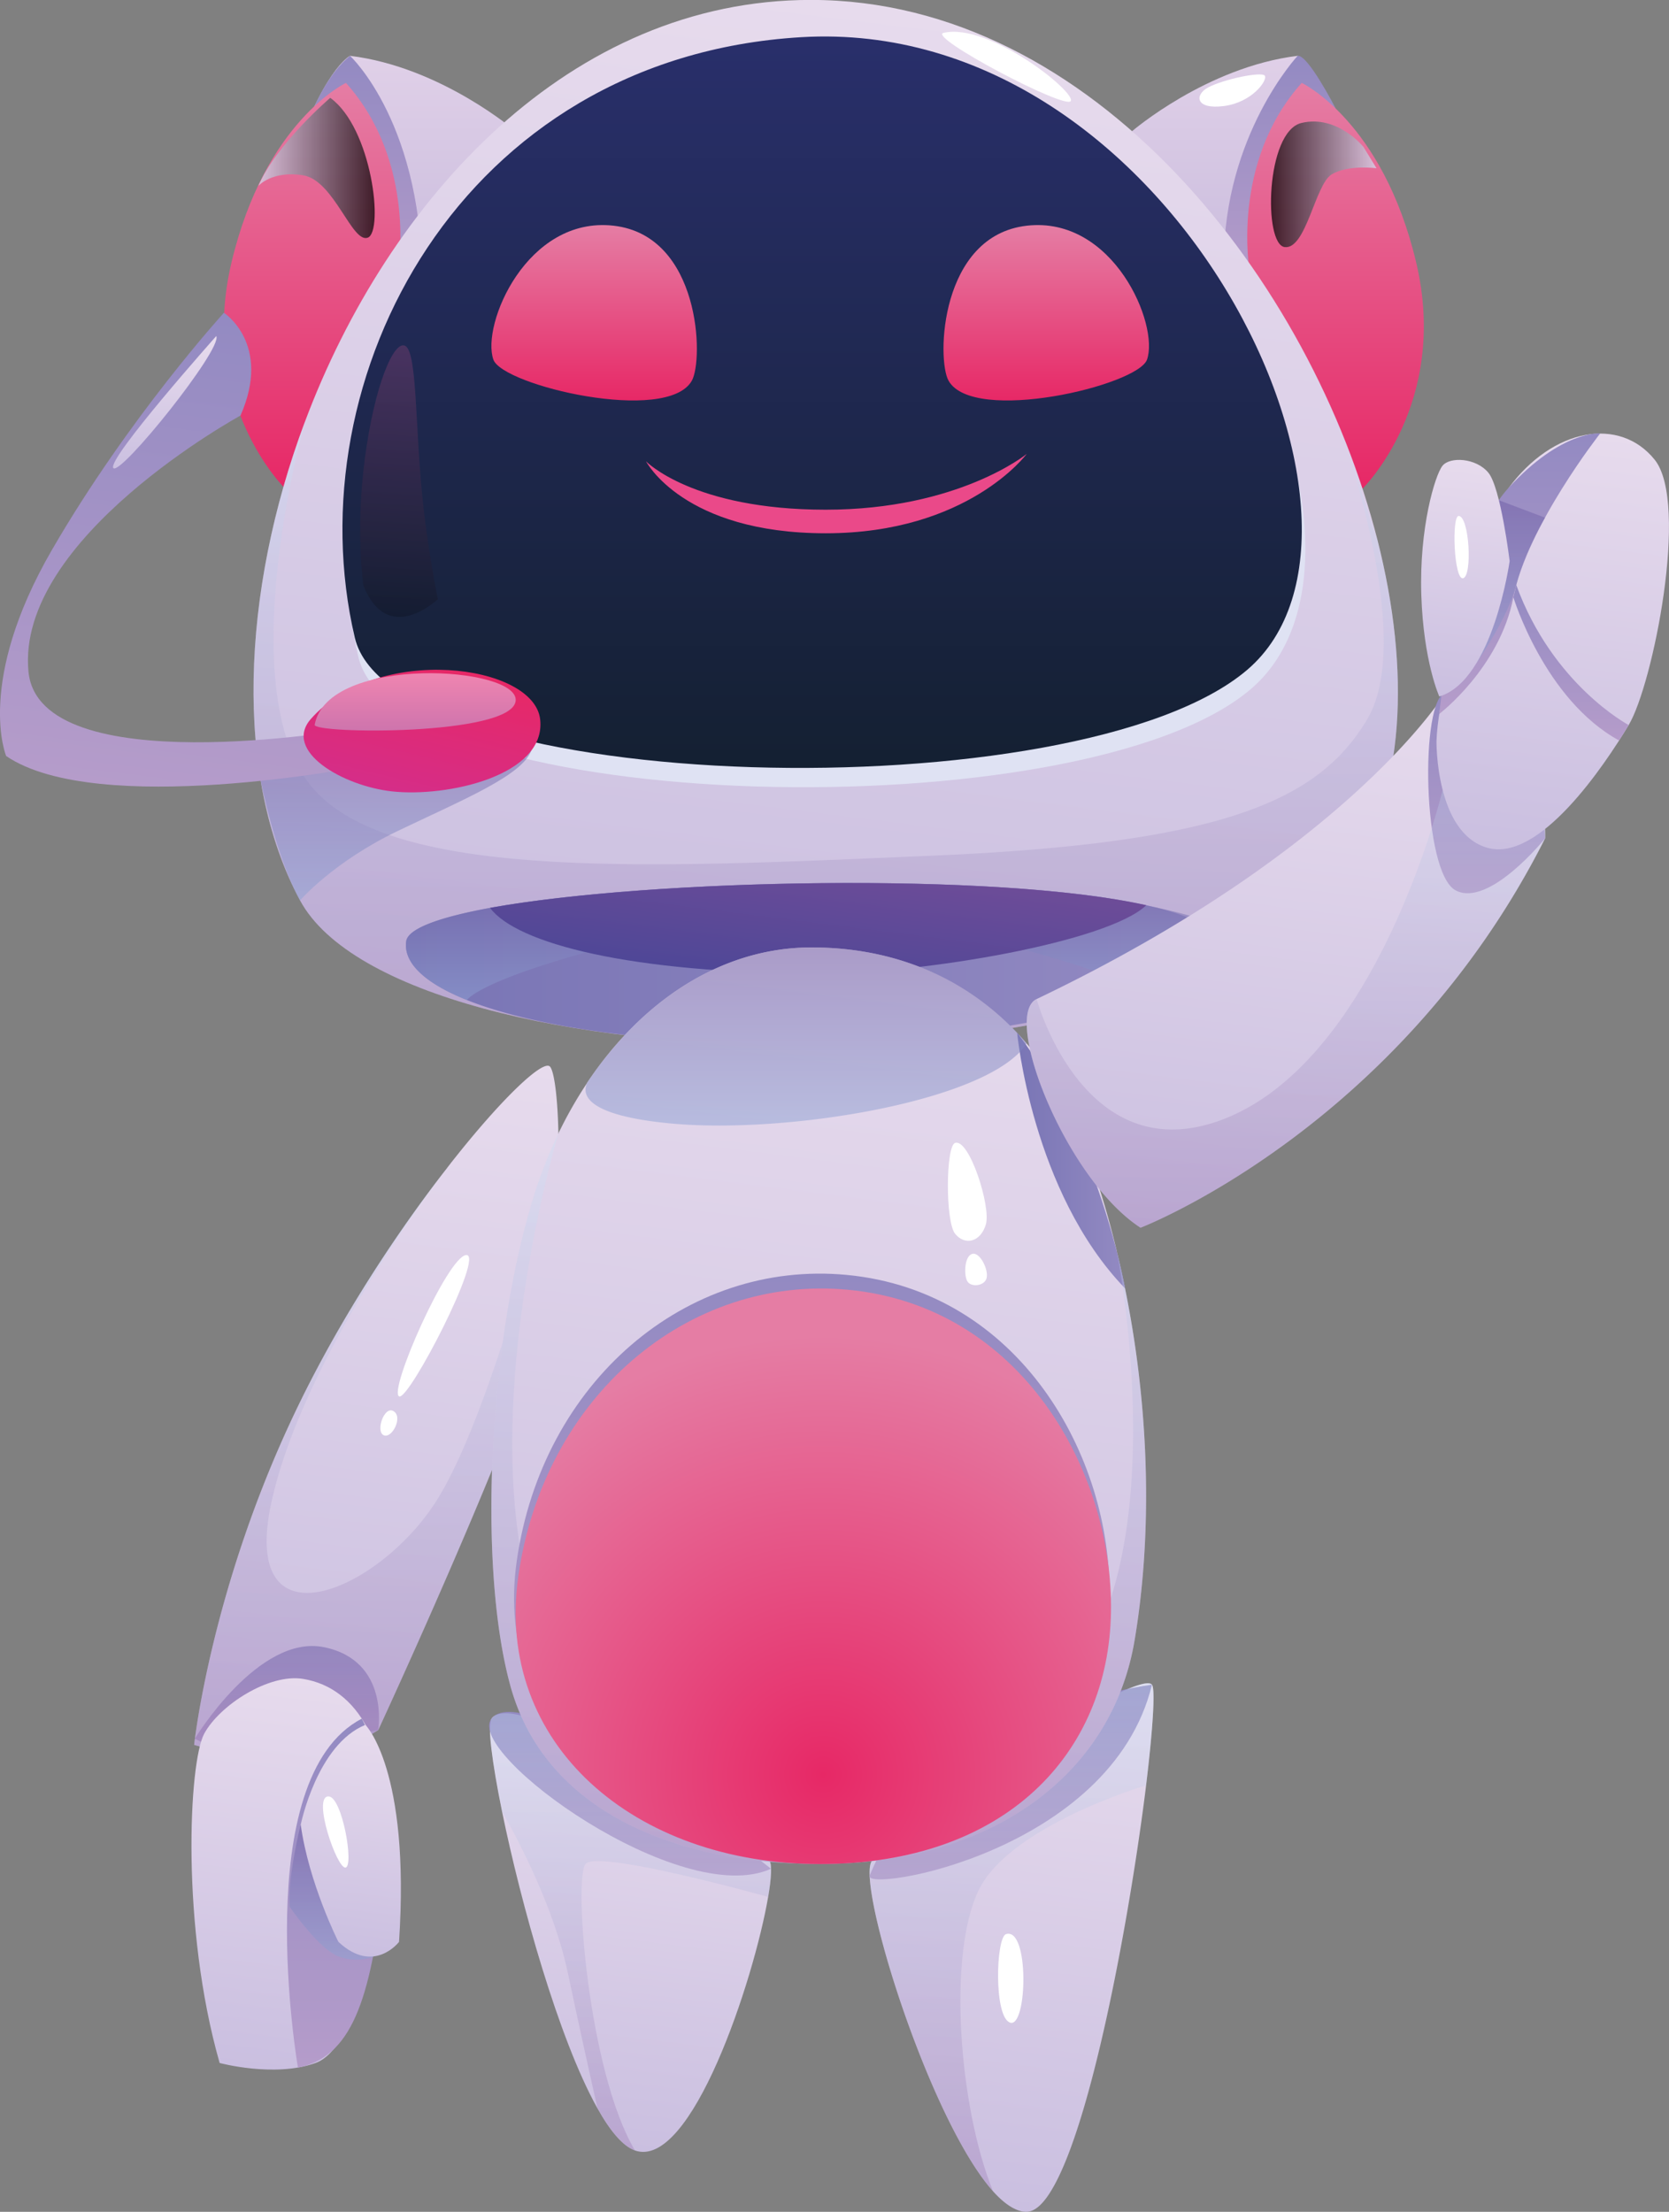 <svg xmlns="http://www.w3.org/2000/svg" xmlns:xlink="http://www.w3.org/1999/xlink" viewBox="0 0 641.73 850.35"><rect x="0" y="0" width="641.73" height="850.35" fill="#808080" stroke="none"/><defs><style>.cls-1{isolation:isolate;}.cls-2{fill:url(#Áåçûìÿííûé_ãðàäèåíò_46);}.cls-3{fill:url(#Áåçûìÿííûé_ãðàäèåíò_46-2);}.cls-4{fill:url(#Áåçûìÿííûé_ãðàäèåíò_28);}.cls-5{fill:url(#Áåçûìÿííûé_ãðàäèåíò_28-2);}.cls-11,.cls-25,.cls-39,.cls-40,.cls-44,.cls-6,.cls-8{opacity:0.3;}.cls-11,.cls-14,.cls-25,.cls-27,.cls-32,.cls-39,.cls-40,.cls-43,.cls-44,.cls-47,.cls-6,.cls-8{mix-blend-mode:multiply;}.cls-6{fill:url(#Áåçûìÿííûé_ãðàäèåíò_153);}.cls-7{fill:#fff;}.cls-8{fill:url(#Áåçûìÿííûé_ãðàäèåíò_153-2);}.cls-9{fill:url(#Áåçûìÿííûé_ãðàäèåíò_46-3);}.cls-10{fill:url(#Áåçûìÿííûé_ãðàäèåíò_28-3);}.cls-11{fill:url(#Áåçûìÿííûé_ãðàäèåíò_153-3);}.cls-12{fill:url(#Áåçûìÿííûé_ãðàäèåíò_46-4);}.cls-13{fill:url(#Áåçûìÿííûé_ãðàäèåíò_28-4);}.cls-14,.cls-27,.cls-32,.cls-43,.cls-47{opacity:0.5;}.cls-14{fill:url(#Áåçûìÿííûé_ãðàäèåíò_416);}.cls-15{fill:url(#Áåçûìÿííûé_ãðàäèåíò_46-5);}.cls-16{fill:url(#Áåçûìÿííûé_ãðàäèåíò_264);}.cls-17{fill:url(#Áåçûìÿííûé_ãðàäèåíò_28-5);}.cls-18{fill:url(#Áåçûìÿííûé_ãðàäèåíò_264-2);}.cls-19{fill:url(#Áåçûìÿííûé_ãðàäèåíò_28-6);}.cls-20{fill:url(#Áåçûìÿííûé_ãðàäèåíò_6);}.cls-21{fill:url(#Áåçûìÿííûé_ãðàäèåíò_6-2);}.cls-22{fill:url(#Áåçûìÿííûé_ãðàäèåíò_46-6);}.cls-23{fill:#dfe2f3;}.cls-24{fill:url(#Áåçûìÿííûé_ãðàäèåíò_7);}.cls-25{fill:url(#Áåçûìÿííûé_ãðàäèåíò_153-4);}.cls-26{fill:url(#Áåçûìÿííûé_ãðàäèåíò_36);}.cls-27{fill:url(#Áåçûìÿííûé_ãðàäèåíò_416-2);}.cls-28{fill:url(#Áåçûìÿííûé_ãðàäèåíò_73);}.cls-29{fill:url(#Áåçûìÿííûé_ãðàäèåíò_46-7);}.cls-30{fill:url(#Áåçûìÿííûé_ãðàäèåíò_36-2);}.cls-31{fill:url(#Áåçûìÿííûé_ãðàäèåíò_46-8);}.cls-32{fill:url(#Áåçûìÿííûé_ãðàäèåíò_416-3);}.cls-33{fill:url(#Áåçûìÿííûé_ãðàäèåíò_28-7);}.cls-34{fill:url(#Áåçûìÿííûé_ãðàäèåíò_6-3);}.cls-35{fill:url(#Áåçûìÿííûé_ãðàäèåíò_6-4);}.cls-36{fill:#ea4989;}.cls-37{fill:url(#Áåçûìÿííûé_ãðàäèåíò_28-8);}.cls-38{fill:url(#Áåçûìÿííûé_ãðàäèåíò_5);}.cls-39{fill:url(#Áåçûìÿííûé_ãðàäèåíò_153-5);}.cls-40{fill:url(#Áåçûìÿííûé_ãðàäèåíò_153-6);}.cls-41{fill:url(#Áåçûìÿííûé_ãðàäèåíò_28-9);}.cls-42{fill:url(#Áåçûìÿííûé_ãðàäèåíò_4);}.cls-43{fill:url(#Áåçûìÿííûé_ãðàäèåíò_416-4);}.cls-44{fill:url(#Áåçûìÿííûé_ãðàäèåíò_153-7);}.cls-45{fill:url(#Áåçûìÿííûé_ãðàäèåíò_46-9);}.cls-46{fill:url(#Áåçûìÿííûé_ãðàäèåíò_28-10);}.cls-47{fill:url(#Áåçûìÿííûé_ãðàäèåíò_416-5);}.cls-48{fill:url(#Áåçûìÿííûé_ãðàäèåíò_46-10);}.cls-49{fill:url(#Áåçûìÿííûé_ãðàäèåíò_28-11);}.cls-50{fill:url(#Áåçûìÿííûé_ãðàäèåíò_2);}.cls-51{opacity:0.2;fill:url(#Áåçûìÿííûé_ãðàäèåíò_3);}.cls-51,.cls-52,.cls-53{mix-blend-mode:screen;}.cls-52,.cls-53{opacity:0.72;}.cls-52{fill:url(#Áåçûìÿííûé_ãðàäèåíò_134);}.cls-53{fill:url(#Áåçûìÿííûé_ãðàäèåíò_143);}.cls-54{fill:url(#Áåçûìÿííûé_ãðàäèåíò_46-11);}</style><linearGradient id="Áåçûìÿííûé_ãðàäèåíò_46" x1="566.71" y1="984.23" x2="586.76" y2="824.56" gradientUnits="userSpaceOnUse"><stop offset="0" stop-color="#cabfe0"/><stop offset="1" stop-color="#e7dbed"/></linearGradient><linearGradient id="Áåçûìÿííûé_ãðàäèåíò_46-2" x1="710.26" y1="1006.78" x2="736.12" y2="800.83" xlink:href="#Áåçûìÿííûé_ãðàäèåíò_46"/><linearGradient id="Áåçûìÿííûé_ãðàäèåíò_28" x1="583.18" y1="880.62" x2="583.18" y2="817.7" gradientUnits="userSpaceOnUse"><stop offset="0" stop-color="#b59cca"/><stop offset="1" stop-color="#938ac2"/></linearGradient><linearGradient id="Áåçûìÿííûé_ãðàäèåíò_28-2" x1="729.53" y1="882.08" x2="729.53" y2="807.24" xlink:href="#Áåçûìÿííûé_ãðàäèåíò_28"/><linearGradient id="Áåçûìÿííûé_ãðàäèåíò_153" x1="583.33" y1="986.29" x2="583.33" y2="818.22" gradientUnits="userSpaceOnUse"><stop offset="0" stop-color="#926aab"/><stop offset="1" stop-color="#cdeafc"/></linearGradient><linearGradient id="Áåçûìÿííûé_ãðàäèåíò_153-2" x1="729.85" y1="1001.92" x2="729.85" y2="806.66" xlink:href="#Áåçûìÿííûé_ãðàäèåíò_153"/><linearGradient id="Áåçûìÿííûé_ãðàäèåíò_46-3" x1="471.47" y1="838.76" x2="506.05" y2="563.48" xlink:href="#Áåçûìÿííûé_ãðàäèåíò_46"/><linearGradient id="Áåçûìÿííûé_ãðàäèåíò_28-3" x1="451.22" y1="836.12" x2="451.22" y2="792.37" xlink:href="#Áåçûìÿííûé_ãðàäèåíò_28"/><linearGradient id="Áåçûìÿííûé_ãðàäèåíò_153-3" x1="485.6" y1="833.53" x2="485.6" y2="602.23" xlink:href="#Áåçûìÿííûé_ãðàäèåíò_153"/><linearGradient id="Áåçûìÿííûé_ãðàäèåíò_46-4" x1="440.71" y1="955.23" x2="459.54" y2="805.28" xlink:href="#Áåçûìÿííûé_ãðàäèåíò_46"/><linearGradient id="Áåçûìÿííûé_ãðàäèåíò_28-4" x1="470.25" y1="954.45" x2="470.25" y2="820.31" xlink:href="#Áåçûìÿííûé_ãðàäèåíò_28"/><linearGradient id="Áåçûìÿííûé_ãðàäèåíò_416" x1="468.58" y1="912.93" x2="468.58" y2="861.06" gradientUnits="userSpaceOnUse"><stop offset="0" stop-color="#8fa3d4"/><stop offset="1" stop-color="#6e5ca4"/></linearGradient><linearGradient id="Áåçûìÿííûé_ãðàäèåíò_46-5" x1="472.06" y1="910.48" x2="483.06" y2="822.88" xlink:href="#Áåçûìÿííûé_ãðàäèåíò_46"/><linearGradient id="Áåçûìÿííûé_ãðàäèåíò_264" x1="-36.46" y1="339.77" x2="-36.46" y2="181" gradientTransform="matrix(-1, 0, 0, 1, 457.46, 0)" gradientUnits="userSpaceOnUse"><stop offset="0" stop-color="#b6abd4"/><stop offset="1" stop-color="#e0d0e8"/></linearGradient><linearGradient id="Áåçûìÿííûé_ãðàäèåíò_28-5" x1="482.56" y1="279.79" x2="482.56" y2="181" xlink:href="#Áåçûìÿííûé_ãðàäèåíò_28"/><linearGradient id="Áåçûìÿííûé_ãðàäèåíò_264-2" x1="821.42" y1="339.77" x2="821.42" y2="181" gradientTransform="matrix(1, 0, 0, 1, 0, 0)" xlink:href="#Áåçûìÿííûé_ãðàäèåíò_264"/><linearGradient id="Áåçûìÿííûé_ãðàäèåíò_28-6" x1="832.95" y1="267.3" x2="832.95" y2="180.98" xlink:href="#Áåçûìÿííûé_ãðàäèåíò_28"/><linearGradient id="Áåçûìÿííûé_ãðàäèåíò_6" x1="854.4" y1="347.36" x2="854.4" y2="191.37" gradientUnits="userSpaceOnUse"><stop offset="0" stop-color="#e72866"/><stop offset="1" stop-color="#e57da4"/></linearGradient><linearGradient id="Áåçûìÿííûé_ãðàäèåíò_6-2" x1="-3.47" y1="347.36" x2="-3.47" y2="191.37" gradientTransform="matrix(-1, 0, 0, 1, 457.46, 0)" xlink:href="#Áåçûìÿííûé_ãðàäèåíò_6"/><linearGradient id="Áåçûìÿííûé_ãðàäèåíò_46-6" x1="640.55" y1="564.97" x2="691.02" y2="163.07" xlink:href="#Áåçûìÿííûé_ãðàäèåíò_46"/><linearGradient id="Áåçûìÿííûé_ãðàäèåíò_7" x1="657.02" y1="454.79" x2="657.02" y2="173.57" gradientUnits="userSpaceOnUse"><stop offset="0" stop-color="#142032"/><stop offset="1" stop-color="#292f6b"/></linearGradient><linearGradient id="Áåçûìÿííûé_ãðàäèåíò_153-4" x1="658.4" y1="561.25" x2="658.4" y2="321.7" xlink:href="#Áåçûìÿííûé_ãðàäèåíò_153"/><linearGradient id="Áåçûìÿííûé_ãðàäèåíò_36" x1="496.94" y1="530.11" x2="809.11" y2="530.11" gradientUnits="userSpaceOnUse"><stop offset="0" stop-color="#7975b5"/><stop offset="1" stop-color="#938ac2"/></linearGradient><linearGradient id="Áåçûìÿííûé_ãðàäèåíò_416-2" x1="652.57" y1="544.02" x2="652.57" y2="499.03" xlink:href="#Áåçûìÿííûé_ãðàäèåíò_416"/><linearGradient id="Áåçûìÿííûé_ãðàäèåíò_73" x1="651.78" y1="537.65" x2="657.64" y2="491" gradientUnits="userSpaceOnUse"><stop offset="0" stop-color="#4f4797"/><stop offset="1" stop-color="#6d4c98"/></linearGradient><linearGradient id="Áåçûìÿííûé_ãðàäèåíò_46-7" x1="637.89" y1="875.55" x2="681.74" y2="526.4" xlink:href="#Áåçûìÿííûé_ãðàäèåíò_46"/><linearGradient id="Áåçûìÿííûé_ãðàäèåíò_36-2" x1="731.99" y1="605.74" x2="773.53" y2="605.74" xlink:href="#Áåçûìÿííûé_ãðàäèåíò_36"/><linearGradient id="Áåçûìÿííûé_ãðàäèåíò_46-8" x1="820.25" y1="636.68" x2="847.55" y2="419.32" xlink:href="#Áåçûìÿííûé_ãðàäèåíò_46"/><linearGradient id="Áåçûìÿííûé_ãðàäèåíò_416-3" x1="493.22" y1="505.71" x2="493.22" y2="442.58" xlink:href="#Áåçûìÿííûé_ãðàäèåíò_416"/><linearGradient id="Áåçûìÿííûé_ãðàäèåíò_28-7" x1="912.51" y1="502.95" x2="912.51" y2="424.65" xlink:href="#Áåçûìÿííûé_ãðàäèåíò_28"/><linearGradient id="Áåçûìÿííûé_ãðàäèåíò_6-3" x1="743.19" y1="313.5" x2="743.19" y2="246.07" xlink:href="#Áåçûìÿííûé_ãðàäèåíò_6"/><linearGradient id="Áåçûìÿííûé_ãðàäèåíò_6-4" x1="-9.39" y1="313.5" x2="-9.39" y2="246.07" gradientTransform="matrix(-1, 0, 0, 1, 559.96, 0)" xlink:href="#Áåçûìÿííûé_ãðàäèåíò_6"/><linearGradient id="Áåçûìÿííûé_ãðàäèåíò_28-8" x1="407.51" y1="464.46" x2="430.65" y2="280.24" xlink:href="#Áåçûìÿííûé_ãðàäèåíò_28"/><linearGradient id="Áåçûìÿííûé_ãðàäèåíò_5" x1="487.79" y1="413.31" x2="487.79" y2="361.38" gradientTransform="matrix(0.97, 0.23, -0.23, 0.97, 117.26, -48.56)" gradientUnits="userSpaceOnUse"><stop offset="0" stop-color="#d52d88"/><stop offset="1" stop-color="#e72866"/></linearGradient><linearGradient id="Áåçûìÿííûé_ãðàäèåíò_153-5" x1="857.92" y1="332.64" x2="857.92" y2="326.15" xlink:href="#Áåçûìÿííûé_ãðàäèåíò_153"/><linearGradient id="Áåçûìÿííûé_ãðàäèåíò_153-6" x1="655.72" y1="876.15" x2="655.72" y2="595.24" xlink:href="#Áåçûìÿííûé_ãðàäèåíò_153"/><linearGradient id="Áåçûìÿííûé_ãðàäèåíò_28-9" x1="653.03" y1="870.44" x2="653.03" y2="649.2" xlink:href="#Áåçûìÿííûé_ãðàäèåíò_28"/><radialGradient id="Áåçûìÿííûé_ãðàäèåíò_4" cx="657.46" cy="841.82" r="168.83" xlink:href="#Áåçûìÿííûé_ãðàäèåíò_6"/><linearGradient id="Áåçûìÿííûé_ãðàäèåíò_416-4" x1="650.87" y1="592.27" x2="650.87" y2="523.79" xlink:href="#Áåçûìÿííûé_ãðàäèåíò_416"/><linearGradient id="Áåçûìÿííûé_ãðàäèåíò_153-7" x1="835.33" y1="631.55" x2="835.33" y2="430.82" xlink:href="#Áåçûìÿííûé_ãðàäèåíò_153"/><linearGradient id="Áåçûìÿííûé_ãðàäèåíò_46-9" x1="927.83" y1="487.55" x2="948.25" y2="324.94" xlink:href="#Áåçûìÿííûé_ãðàäèåíò_46"/><linearGradient id="Áåçûìÿííûé_ãðàäèåíò_28-10" x1="925.26" y1="434.01" x2="925.26" y2="326.15" xlink:href="#Áåçûìÿííûé_ãðàäèåíò_28"/><linearGradient id="Áåçûìÿííûé_ãðàäèåíò_416-5" x1="921.83" y1="414.34" x2="921.83" y2="351.86" xlink:href="#Áåçûìÿííûé_ãðàäèåíò_416"/><linearGradient id="Áåçûìÿííûé_ãðàäèåíò_46-10" x1="897.68" y1="427.73" x2="909.06" y2="337.14" xlink:href="#Áåçûìÿííûé_ãðàäèåíò_46"/><linearGradient id="Áåçûìÿííûé_ãðàäèåíò_28-11" x1="944.97" y1="444.23" x2="944.97" y2="384.44" xlink:href="#Áåçûìÿííûé_ãðàäèåíò_28"/><linearGradient id="Áåçûìÿííûé_ãðàäèåíò_2" x1="500.55" y1="440.4" x2="500.55" y2="418.36" gradientUnits="userSpaceOnUse"><stop offset="0" stop-color="#ce74ad"/><stop offset="1" stop-color="#ef85b0"/></linearGradient><linearGradient id="Áåçûìÿííûé_ãðàäèåíò_3" x1="486.78" y1="381.15" x2="486.78" y2="276.87" gradientTransform="translate(33.12 -16.94) rotate(3.92)" gradientUnits="userSpaceOnUse"><stop offset="0" stop-color="#010101"/><stop offset="1" stop-color="#eb5d96"/></linearGradient><linearGradient id="Áåçûìÿííûé_ãðàäèåíò_134" x1="829.61" y1="230.39" x2="870.2" y2="230.39" gradientUnits="userSpaceOnUse"><stop offset="0" stop-color="#010101"/><stop offset="1" stop-color="#d5e0f4"/></linearGradient><linearGradient id="Áåçûìÿííûé_ãðàäèåíò_143" x1="440.26" y1="224.13" x2="484.99" y2="224.13" gradientUnits="userSpaceOnUse"><stop offset="0" stop-color="#d5e0f4"/><stop offset="1" stop-color="#010101"/></linearGradient><linearGradient id="Áåçûìÿííûé_ãðàäèåíò_46-11" x1="401.68" y1="336.95" x2="401.68" y2="285.4" gradientTransform="matrix(1, 0.02, -0.02, 1, 7.77, -3.6)" xlink:href="#Áåçûìÿííûé_ãðàäèåíò_46"/></defs><g class="cls-1"><g id="Camada_1" data-name="Camada 1"><path class="cls-2" d="M636.26,888.83C630.83,920.61,606.67,994,585,986.29c-4.68-1.66-9.59-7.59-14.45-16.31-14.8-26.49-29.37-78.62-36.58-113.87-3.93-19.22-5.7-33.45-4.11-35.75,9.66-14.31,101.42,47.71,106.89,54.62C637.77,876.3,637.54,881.43,636.26,888.83Z" transform="translate(-340.91 -159.54)"/><path class="cls-3" d="M781.58,845.91c-.34,3-.75,6-1.17,9.18-6.49,48.27-19.89,119.16-34.31,144.94-3.43,6.19-6.94,9.78-10.42,9.85a8.08,8.08,0,0,1-2.79-.41c-3.24-1-6.68-3.59-10.19-7.51v0c-21.86-24.54-46.54-99-47.41-121.28-.11-2.76.15-4.72.83-5.66,12.46-16.91,102.71-74.63,107.73-67.76C785.17,809.07,784.19,824.44,781.58,845.91Z" transform="translate(-340.91 -159.54)"/><path class="cls-4" d="M529.85,820.37C519.7,833.65,602.46,893.72,637.37,878,637.37,878,543.35,802.73,529.85,820.37Z" transform="translate(-340.91 -159.54)"/><path class="cls-5" d="M675.29,880.62c-2.75,6.77,92.83-8.75,108.55-73.38C783.84,807.24,701.2,816.9,675.29,880.62Z" transform="translate(-340.91 -159.54)"/><path class="cls-6" d="M566.05,876.15c-4.64,5.74,1.1,80.1,19,110.14-4.68-1.66-9.59-7.59-14.45-16.31-2.91-13-7.21-32.34-11.29-51.63-5.21-24.84-18.5-50.32-25.29-62.24-3.93-19.22-5.7-33.45-4.11-35.75,9.66-14.31,101.42,47.71,106.89,54.62,1,1.32.79,6.45-.49,13.85C636.26,888.83,570.7,870.45,566.05,876.15Z" transform="translate(-340.91 -159.54)"/><path class="cls-7" d="M727.73,903.13c-3.91,1.2-4.81,32.33,1.69,34.06S736.75,900.35,727.73,903.13Z" transform="translate(-340.91 -159.54)"/><path class="cls-8" d="M781.58,845.91s-52.27,15.48-64.35,40.28-7.55,83.64,5.47,115.73c-21.86-24.54-46.54-99-47.41-121.28-.11-2.76.15-4.72.83-5.66,12.46-16.91,102.71-74.63,107.73-67.76C785.17,809.07,784.19,824.44,781.58,845.91Z" transform="translate(-340.91 -159.54)"/><path class="cls-9" d="M555.67,602.23c-.11,27.59-4,67.49-16.49,99.72-20.72,53.37-51.86,120.56-52.81,122.68l0,0c-19,11.59-41.78,11-56.28,8.87a98.4,98.4,0,0,1-14.53-3.13S422,769.25,455.57,700c16.87-34.8,38.39-67.19,56.92-91a1.68,1.68,0,0,0,.27-.34c.19-.3.45-.6.68-.9l.37-.49a1.56,1.56,0,0,0,.34-.46c.19-.22.34-.41.49-.6,0,0,.08-.07.08-.11l.07-.08c18.84-23.89,34.13-38.39,37.34-36.61C554.05,570.41,555.75,583.47,555.67,602.23Z" transform="translate(-340.91 -159.54)"/><path class="cls-10" d="M415.81,828s24.5-40.42,49.77-35.17,20.74,31.82,20.74,31.82S454,848,415.81,828Z" transform="translate(-340.91 -159.54)"/><path class="cls-11" d="M555.67,602.23c-.11,27.59-4,67.49-16.49,99.72-20.72,53.37-51.86,120.56-52.81,122.68l0,0-56.28,8.87a98.4,98.4,0,0,1-14.53-3.13S422,769.25,455.57,700c16.87-34.8,38.39-67.19,56.92-91-10.6,14-55,75-66.92,126.76-13.59,58.92,41.22,36.23,63.64,0S555,602.23,555,602.23Z" transform="translate(-340.91 -159.54)"/><path class="cls-7" d="M494.42,696.41c-4.46-1.68,18.6-53.88,25.75-54.36S498.24,697.84,494.42,696.41Z" transform="translate(-340.91 -159.54)"/><path class="cls-7" d="M492.09,702c-3.52-1.87-6.84,7.9-3.63,9.33S496.07,704.09,492.09,702Z" transform="translate(-340.91 -159.54)"/><path class="cls-12" d="M457.42,805c-13.08-2.14-32.08,10.1-38,21.09s-9,74.28,5.94,126.58c0,0,21.09,5.71,36.91,0s26.81-51.86,27.69-86.58S479,808.54,457.42,805Z" transform="translate(-340.91 -159.54)"/><path class="cls-13" d="M455.47,954.45S436.2,843.06,480,820.31c0,0,13,22.07,8.19,65.14S475.93,950.5,455.47,954.45Z" transform="translate(-340.91 -159.54)"/><path class="cls-14" d="M452.32,892.64s11.25,16.45,18.94,19.13a19.36,19.36,0,0,0,13.7-.14l-28.42-50.57S451.39,881.15,452.32,892.64Z" transform="translate(-340.91 -159.54)"/><path class="cls-15" d="M456.54,861.06s6.24-30.86,24.87-38.39c0,0,17.32,17.08,12.93,83.44,0,0-9.67,12.74-23.3,0C471,906.11,459.62,883.48,456.54,861.06Z" transform="translate(-340.91 -159.54)"/><path class="cls-7" d="M467.2,850.18c-6.33,0,3.29,28,6.59,27.36S472.47,850.18,467.2,850.18Z" transform="translate(-340.91 -159.54)"/><path class="cls-16" d="M539.17,210s-28.63-24.71-63.68-29c0,0-10.74,5.24-23.13,43.86s10.49,114.91,10.49,114.91Z" transform="translate(-340.91 -159.54)"/><path class="cls-17" d="M461.9,200.25s5.62-13.06,13.59-19.25c0,0,28.83,26.61,27.7,90.19l-8.32,8.6Z" transform="translate(-340.91 -159.54)"/><path class="cls-18" d="M776.17,210s28.64-24.71,63.69-29c0,0,10.73,5.24,23.12,43.86s-10.49,114.91-10.49,114.91Z" transform="translate(-340.91 -159.54)"/><path class="cls-19" d="M839.86,181s-28.37,30.39-28.37,79.38l11,6.92,31.94-66.13S843.8,180.42,839.86,181Z" transform="translate(-340.91 -159.54)"/><path class="cls-20" d="M821.42,264s-7.55-41.84,20-72.59c0,0,31.11,14.66,44,69s-20.63,87-20.63,87Z" transform="translate(-340.91 -159.54)"/><path class="cls-21" d="M493.93,264s7.54-41.84-20-72.59c0,0-31.11,14.66-44,69s20.63,87,20.63,87Z" transform="translate(-340.91 -159.54)"/><path class="cls-22" d="M859.64,495.22c-63.9,89.6-364.25,83-403.35,10.49-25.52-47.33-22.72-118.49,1.85-184,32.23-86,102-162.2,194.58-162.2,108.93,0,192.62,108.52,217.83,207.64C883.31,417.35,881.12,465.09,859.64,495.22Z" transform="translate(-340.91 -159.54)"/><path class="cls-23" d="M478.7,412.1c14.31,61,278.3,67.68,343.14,12.37s-28.53-251.8-171.56-243.21C519.45,189.11,455.27,312.14,478.7,412.1Z" transform="translate(-340.91 -159.54)"/><path class="cls-24" d="M477.33,404.69c14.3,61,278.3,67.67,343.14,12.37S791.94,165.26,648.9,173.84C518.08,181.69,453.9,304.73,477.33,404.69Z" transform="translate(-340.91 -159.54)"/><path class="cls-25" d="M859.64,495.22c-63.9,89.6-364.25,83-403.35,10.49-25.52-47.33-22.72-118.49,1.85-184a0,0,0,0,1,0,0c-1.06,3.85-26.24,95.65-.53,136,26.27,41.3,130.22,35.56,241.8,30.8s148.49-21,167.21-52.46c14.76-24.76-.07-79.42-7.06-101.54l10.95,32.65C883.31,417.35,881.12,465.09,859.64,495.22Z" transform="translate(-340.91 -159.54)"/><path class="cls-26" d="M653.06,561.2c-62.43-.08-107.43-7.1-132.6-17.18h0c-16.53-6.6-24.54-14.49-23.37-22.61.72-4.94,13-9.28,32.28-12.83,56.69-10.27,174-13.36,237.27-3.78,5.43.83,10.49,1.74,15.06,2.76,1,.23,1.92.45,2.83.68l.53.11c10.91,2.68,18.64,6,22.08,10a8.29,8.29,0,0,1,1.77,3.09C814.76,541.64,709.45,561.23,653.06,561.2Z" transform="translate(-340.91 -159.54)"/><path class="cls-27" d="M808.16,516.43a7.75,7.75,0,0,1-1.06,1.89C801,527,776.19,538.1,776.19,538.1s-95.31-39-172.58-21.67S520.46,544,520.46,544h0c-16.53-6.6-24.54-14.49-23.37-22.61.72-4.94,13-9.28,32.28-12.83,56.69-10.27,174-13.36,237.27-3.78,6.6,1.17,12.61,2.34,17.89,3.44l.53.11C800,511.6,808.87,514.47,808.16,516.43Z" transform="translate(-340.91 -159.54)"/><path class="cls-28" d="M781.66,507.56c-14.76,14.12-85.53,26.31-125.88,26.27-72.33-.11-116.26-11.51-126.45-25.25C590.89,497.44,724.06,494.73,781.66,507.56Z" transform="translate(-340.91 -159.54)"/><path class="cls-29" d="M777.13,790.35c-8.72,51.49-54.81,85.8-120.9,85.8-57.53,0-106.26-21.44-119.13-68.66S529.21,673,546.39,618.68a174.4,174.4,0,0,1,9.25-23.36l0-.08a160.3,160.3,0,0,1,10.87-19.13.12.12,0,0,0,0-.08c21-31.59,51.71-52.24,86.44-52.24,36.16,0,63.83,14.87,82.66,36.88a120.82,120.82,0,0,1,20.54,34.53,343,343,0,0,1,14.19,45.49,2.69,2.69,0,0,0,.08.45C782.38,690.51,784.91,744.38,777.13,790.35Z" transform="translate(-340.91 -159.54)"/><path class="cls-30" d="M732,556.57s5.64,61.15,41.54,98.35C773.53,654.92,763.59,597.91,732,556.57Z" transform="translate(-340.91 -159.54)"/><path class="cls-31" d="M935,481.85c-56.28,111.58-155.55,149.7-155.55,149.7-27.29-17.66-51.07-75.34-41.67-86.59l0,0a4.74,4.74,0,0,1,1.7-1.32c121.09-57.94,157.32-118,157.32-118,16.35,1.17,25.71,10.72,31,21.67C935.66,463.13,935,481.85,935,481.85Z" transform="translate(-340.91 -159.54)"/><path class="cls-32" d="M456.29,505.71S469,490.91,493.86,479s47.75-21.25,51.29-30.83-68.26-3.93-68.26-3.93l-35.73,15.51S446.76,488.56,456.29,505.71Z" transform="translate(-340.91 -159.54)"/><path class="cls-33" d="M896.84,425.59c-10.08,2.69-9.06,69.61,3.81,76.29s34.33-20,34.33-20S932.6,416.05,896.84,425.59Z" transform="translate(-340.91 -159.54)"/><path class="cls-34" d="M705.64,305.92c9.54,16.8,72.73,1.86,76.29-8.11,4.77-13.35-12.88-55.31-46.25-51.49S701,297.77,705.64,305.92Z" transform="translate(-340.91 -159.54)"/><path class="cls-35" d="M606.91,305.92c-9.54,16.8-72.73,1.86-76.29-8.11-4.77-13.35,12.88-55.31,46.25-51.49S611.53,297.77,606.91,305.92Z" transform="translate(-340.91 -159.54)"/><path class="cls-36" d="M589.31,336.91s18,18.59,69.08,18.59,77.29-21.45,77.29-21.45-22.51,30.51-77.29,30.51S589.31,336.91,589.31,336.91Z" transform="translate(-340.91 -159.54)"/><path class="cls-37" d="M427,279.79s18.53,11.92,6.38,39.52c0,0-86.52,47.13-81.52,98.48,4.18,42.85,123.73,22.1,123.73,22.1l4.29,14.31s-101.55,19.87-136.6-4c0,0-11.92-28.3,17.64-79.32S427,279.79,427,279.79Z" transform="translate(-340.91 -159.54)"/><path class="cls-38" d="M460.46,435.92c-10.89,12.33,12.23,25.81,31.23,27.88,21.33,2.32,59.21-6.12,56.92-27.6S486,407,460.46,435.92Z" transform="translate(-340.91 -159.54)"/><path class="cls-39" d="M859,332.64l-2.15-6.49C857.26,327.4,858.06,329.62,859,332.64Z" transform="translate(-340.91 -159.54)"/><path class="cls-40" d="M777.13,790.35c-8.72,51.49-54.81,85.8-120.9,85.8-57.53,0-106.26-21.44-119.13-68.66S529.21,673,546.39,618.68a174.4,174.4,0,0,1,9.25-23.36l0-.08s-34.8,115.39-7,188.88,157.44,72,201.3,23.1c41.75-46.46,22.46-155.62,20.5-166.08C782.38,690.51,784.91,744.38,777.13,790.35Z" transform="translate(-340.91 -159.54)"/><path class="cls-41" d="M539.58,759.8c9.83-69.09,65.26-115.93,126.82-110.12,66.36,6.27,102,69.61,101.08,124S726.8,870.44,655.6,870.44,530.38,824.42,539.58,759.8Z" transform="translate(-340.91 -159.54)"/><path class="cls-42" d="M540.2,765.52C550,696.43,605.46,649.59,667,655.4c66.36,6.27,102,69.62,101.08,124s-40.68,96.79-111.88,96.79S531,830.14,540.2,765.52Z" transform="translate(-340.91 -159.54)"/><path class="cls-43" d="M735.68,560.67c-14.07,22.08-91.57,34.93-136.36,30.84-39-3.56-33.08-14.08-32.78-15.4a.12.12,0,0,0,0-.08c21-31.59,51.71-52.24,86.44-52.24C689.18,523.79,716.85,538.66,735.68,560.67Z" transform="translate(-340.91 -159.54)"/><path class="cls-7" d="M708.14,598.94c-3.6,1.19-3.78,30.24,0,34.92s9.82,3.24,11.84-3.6S713.59,597.14,708.14,598.94Z" transform="translate(-340.91 -159.54)"/><path class="cls-7" d="M714.79,641.6c-3,.71-3.35,7.92-2,10.44s6.61,2,7.46-1.08S717.82,640.88,714.79,641.6Z" transform="translate(-340.91 -159.54)"/><path class="cls-7" d="M703.69,172.18c-6.33,1.47,46.77,29.56,48.92,26.22S721.2,168.1,703.69,172.18Z" transform="translate(-340.91 -159.54)"/><path class="cls-7" d="M805.41,193.17c-5.29,2.86-4.87,8.57,6.09,7.14s16.92-10,15.72-11.68S811.35,190,805.41,193.17Z" transform="translate(-340.91 -159.54)"/><path class="cls-44" d="M935,481.85c-56.28,111.58-155.55,149.7-155.55,149.7-27.29-17.66-51.07-75.34-41.67-86.59l0,0a13.78,13.78,0,0,1,1.7-1.32s17.71,65,69.61,47c61.58-21.41,86.77-128.42,86.77-128.42V430.82l32,16.42C935.66,463.13,935,481.85,935,481.85Z" transform="translate(-340.91 -159.54)"/><path class="cls-45" d="M893.24,444.48s-.48,35.28,19.55,41,45.05-31.69,54.35-47.19,23.36-85.36,10-102-39.09-12.4-56.26,11C920.89,347.21,894.19,414.44,893.24,444.48Z" transform="translate(-340.91 -159.54)"/><path class="cls-46" d="M894.32,434s23.24-17.66,28.48-44.84,33.39-63,33.39-63-14.79-1.37-35.3,21S894.32,434,894.32,434Z" transform="translate(-340.91 -159.54)"/><path class="cls-47" d="M917.23,351.86l17.75,6.7s-7.86,13.25-11.07,25.88-15.24,29.9-15.24,29.9Z" transform="translate(-340.91 -159.54)"/><path class="cls-48" d="M894.32,427.31s-6.09-13.35-6.92-39.09,5.27-46,8.13-49.59,12.87-3.1,17.64,2.62,8.2,34,8.2,34S915,421.11,894.32,427.31Z" transform="translate(-340.91 -159.54)"/><path class="cls-49" d="M922.8,389.17s11.93,39.32,40.65,55.06l3.69-5.94s-29.24-15.42-43.23-53.85Z" transform="translate(-340.91 -159.54)"/><path class="cls-7" d="M901.84,357.89c-2.88-.34-1.9,25,1.67,23.95S905.89,358.36,901.84,357.89Z" transform="translate(-340.91 -159.54)"/><path class="cls-50" d="M461.9,438.19c-.65,3.51,75.49,4.35,77.27-9.1S466.91,411,461.9,438.19Z" transform="translate(-340.91 -159.54)"/><path class="cls-51" d="M480.62,384.58s-3.09-20.77.56-48.66,11.14-45.9,15.6-43.37,3.77,29.84,6.41,56.75c2,20.94,6.07,40.6,6.07,40.6S490,408.32,480.62,384.58Z" transform="translate(-340.91 -159.54)"/><path class="cls-52" d="M865.14,216s-10.09-12.5-23.84-9.18-14.66,46.64-6.44,47.71,11.72-24,18-27.89,17.32-2.41,17.32-2.41Z" transform="translate(-340.91 -159.54)"/><path class="cls-53" d="M440.26,231s5.3-6,17.22-4.06,18.79,26.41,24.89,23.95,1.63-42.09-14.49-53.74C467.88,197.17,447.1,214.91,440.26,231Z" transform="translate(-340.91 -159.54)"/><path class="cls-54" d="M424.07,288.73s-42.16,47.36-39.59,50.74S426.6,293.62,424.07,288.73Z" transform="translate(-340.91 -159.54)"/></g></g></svg>